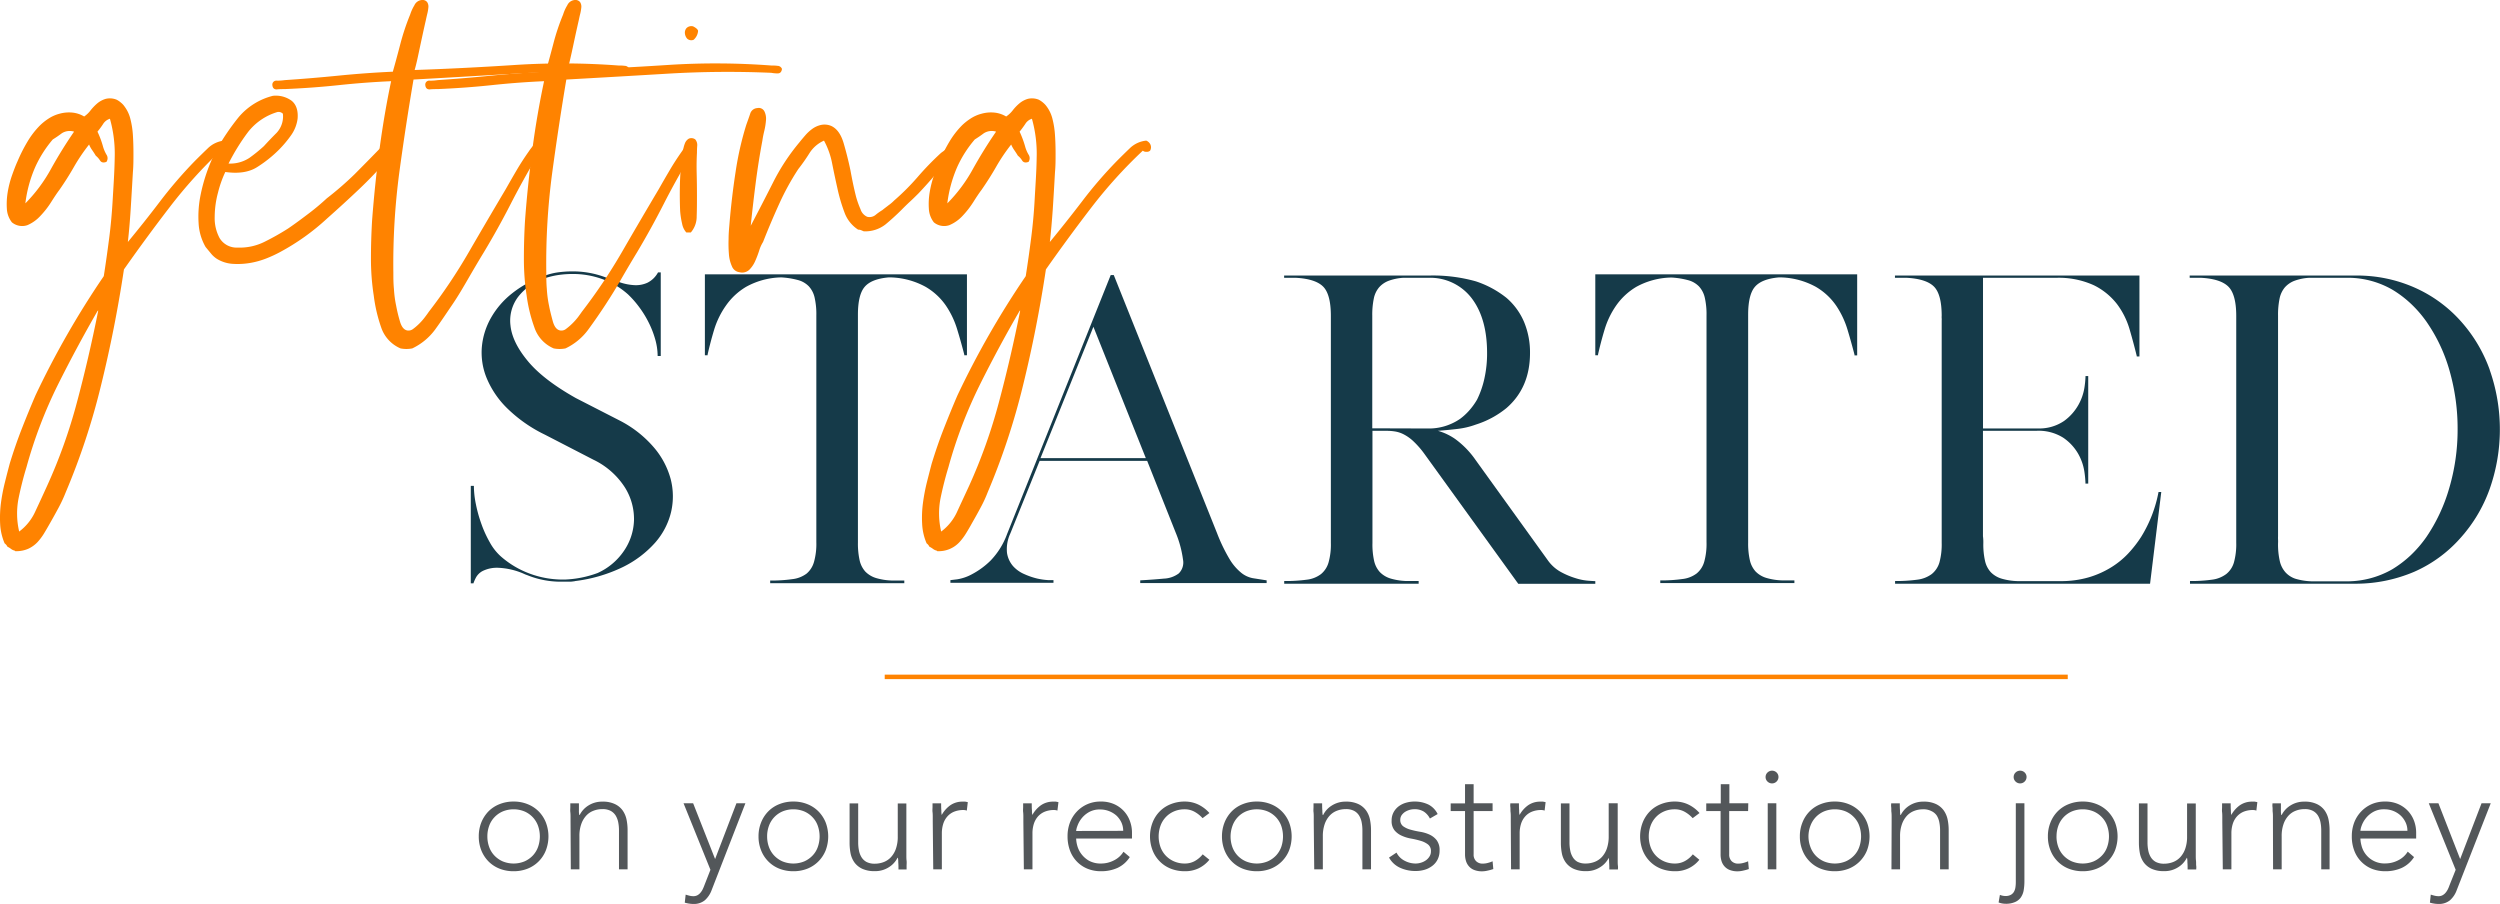 <svg xmlns="http://www.w3.org/2000/svg" viewBox="0 0 557.89 201.72"><defs><style>.cls-1{fill:#53575a;}.cls-2{fill:#ff8300;}.cls-3{fill:#153a49;}</style></defs><g id="Layer_2" data-name="Layer 2"><g id="Layer_1-2" data-name="Layer 1"><path class="cls-1" d="M106.84,186.65a8.33,8.33,0,0,1,.57-3.12,7.68,7.68,0,0,1,1.6-2.47,7.19,7.19,0,0,1,2.47-1.61,8.22,8.22,0,0,1,3.13-.58,8.14,8.14,0,0,1,3.12.58,7.29,7.29,0,0,1,2.47,1.61,7.39,7.39,0,0,1,1.61,2.47,8.68,8.68,0,0,1,0,6.24,7.22,7.22,0,0,1-4.08,4.08,8.33,8.33,0,0,1-3.12.57,8.42,8.42,0,0,1-3.13-.57,7.22,7.22,0,0,1-2.47-1.62,7.53,7.53,0,0,1-1.6-2.46A8.33,8.33,0,0,1,106.84,186.65Zm1.92,0a6.79,6.79,0,0,0,.4,2.35,5.36,5.36,0,0,0,1.17,1.92,5.72,5.72,0,0,0,1.85,1.3,6.42,6.42,0,0,0,4.87,0,5.72,5.72,0,0,0,1.85-1.3,5.51,5.51,0,0,0,1.17-1.92,7.1,7.1,0,0,0,0-4.7,5.51,5.51,0,0,0-1.17-1.92,5.57,5.57,0,0,0-1.85-1.3,6.42,6.42,0,0,0-4.87,0,5.57,5.57,0,0,0-1.85,1.3,5.36,5.36,0,0,0-1.17,1.92A6.75,6.75,0,0,0,108.76,186.65Z"/><path class="cls-1" d="M127.32,183.42c0-.28,0-.62,0-1s0-.8-.05-1.2,0-.79,0-1.14,0-.62,0-.81h1.92c0,.55,0,1.08,0,1.6a4.45,4.45,0,0,0,.08,1h.09a5.3,5.3,0,0,1,1.92-2.1,5.66,5.66,0,0,1,3.14-.88,6.16,6.16,0,0,1,2.81.55,4.49,4.49,0,0,1,1.72,1.42,5.45,5.45,0,0,1,.86,2,11.62,11.62,0,0,1,.24,2.37V194h-1.92v-8.7a9.19,9.19,0,0,0-.16-1.75,4.68,4.68,0,0,0-.56-1.52,3,3,0,0,0-1.12-1.07,3.79,3.79,0,0,0-1.87-.4,5.34,5.34,0,0,0-2,.37,4.18,4.18,0,0,0-1.63,1.12,5.43,5.43,0,0,0-1.09,1.89,7.9,7.9,0,0,0-.4,2.67V194h-1.92Z"/><path class="cls-1" d="M158.81,198.62a5.62,5.62,0,0,1-1.51,2.27,3.79,3.79,0,0,1-2.56.83,6.22,6.22,0,0,1-1-.08,7,7,0,0,1-.93-.21l.2-1.79c.27.09.56.17.84.24a3.79,3.79,0,0,0,.88.11,1.87,1.87,0,0,0,.92-.22,2.36,2.36,0,0,0,.68-.58,3.47,3.47,0,0,0,.5-.78c.14-.29.26-.58.37-.88l1.34-3.43-6-14.84h2.14l4.9,12.44,4.76-12.44h2Z"/><path class="cls-1" d="M169.27,186.65a8.14,8.14,0,0,1,.58-3.12,7.36,7.36,0,0,1,1.6-2.47,7.06,7.06,0,0,1,2.46-1.61,8.28,8.28,0,0,1,3.14-.58,8.14,8.14,0,0,1,3.12.58,7.25,7.25,0,0,1,2.46,1.61,7.57,7.57,0,0,1,1.62,2.47,8.82,8.82,0,0,1,0,6.24,7.42,7.42,0,0,1-1.62,2.46,7.27,7.27,0,0,1-2.46,1.62,8.33,8.33,0,0,1-3.12.57,8.47,8.47,0,0,1-3.14-.57,7.08,7.08,0,0,1-2.46-1.62,7.22,7.22,0,0,1-1.6-2.46A8.14,8.14,0,0,1,169.27,186.65Zm1.92,0a6.79,6.79,0,0,0,.4,2.35,5.51,5.51,0,0,0,1.17,1.92,5.72,5.72,0,0,0,1.85,1.3,6.42,6.42,0,0,0,4.87,0,5.72,5.72,0,0,0,1.85-1.3A5.23,5.23,0,0,0,182.5,189a7.1,7.1,0,0,0,0-4.7,5.23,5.23,0,0,0-1.17-1.92,5.57,5.57,0,0,0-1.85-1.3,6.42,6.42,0,0,0-4.87,0,5.57,5.57,0,0,0-1.85,1.3,5.51,5.51,0,0,0-1.17,1.92A6.75,6.75,0,0,0,171.19,186.65Z"/><path class="cls-1" d="M202.26,189.88c0,.28,0,.61,0,1s0,.79.05,1.2,0,.78,0,1.13,0,.63,0,.82H200.5c0-.55,0-1.09-.05-1.6a4.45,4.45,0,0,0-.08-1h-.09a5.21,5.21,0,0,1-1.92,2.09,5.58,5.58,0,0,1-3.14.88,6.46,6.46,0,0,1-2.83-.54,4.54,4.54,0,0,1-1.73-1.42,5.32,5.32,0,0,1-.85-2,12.19,12.19,0,0,1-.22-2.36v-8.8h1.92V188a9,9,0,0,0,.16,1.74,4.52,4.52,0,0,0,.56,1.52,3,3,0,0,0,1.12,1.08,3.9,3.9,0,0,0,1.87.4,5.55,5.55,0,0,0,2-.37,4.29,4.29,0,0,0,1.63-1.12,5.28,5.28,0,0,0,1.09-1.89,8,8,0,0,0,.4-2.67v-7.39h1.92Z"/><path class="cls-1" d="M208.15,183.42c0-.28,0-.62,0-1s0-.8-.05-1.2,0-.79,0-1.14,0-.62,0-.81h1.92c0,.55,0,1.08.05,1.6a4.45,4.45,0,0,0,.08,1,6.56,6.56,0,0,1,1.89-2.15,4.68,4.68,0,0,1,2.81-.83,3.43,3.43,0,0,1,.56,0l.56.11-.22,1.89a2.22,2.22,0,0,0-.74-.13,5.48,5.48,0,0,0-2.16.4,4,4,0,0,0-1.5,1.11,4.48,4.48,0,0,0-.88,1.64,7,7,0,0,0-.29,2V194h-1.92Z"/><path class="cls-1" d="M228.37,183.42c0-.28,0-.62,0-1s0-.8-.05-1.2,0-.79,0-1.14,0-.62,0-.81h1.92c0,.55,0,1.08.05,1.6a5.19,5.19,0,0,0,.08,1,6.56,6.56,0,0,1,1.89-2.15,4.73,4.73,0,0,1,2.82-.83,3.53,3.53,0,0,1,.56,0l.56.11-.23,1.89a2.17,2.17,0,0,0-.73-.13,5.41,5.41,0,0,0-2.16.4,4.15,4.15,0,0,0-1.51,1.11,4.63,4.63,0,0,0-.88,1.64,7,7,0,0,0-.29,2V194h-1.92Z"/><path class="cls-1" d="M252.12,191.26a6.48,6.48,0,0,1-2.77,2.43,8.82,8.82,0,0,1-3.63.73,7.92,7.92,0,0,1-3.07-.57,6.9,6.9,0,0,1-2.37-1.62,7,7,0,0,1-1.52-2.46,9.05,9.05,0,0,1-.53-3.15,8.56,8.56,0,0,1,.54-3.08,7.5,7.5,0,0,1,1.54-2.44,7.17,7.17,0,0,1,2.34-1.64,7.32,7.32,0,0,1,3-.59,7.19,7.19,0,0,1,3,.59,6.63,6.63,0,0,1,2.18,1.57,6.55,6.55,0,0,1,1.33,2.23,7.36,7.36,0,0,1,.45,2.52v1.35H240.15a6.6,6.6,0,0,0,.24,1.55,5.45,5.45,0,0,0,.88,1.84,5.68,5.68,0,0,0,1.71,1.54,5.43,5.43,0,0,0,2.77.64,6.2,6.2,0,0,0,2.85-.71,5.18,5.18,0,0,0,2.11-1.92Zm-1.47-5.86a4.5,4.5,0,0,0-.4-1.86,5.11,5.11,0,0,0-1.09-1.52,5.47,5.47,0,0,0-1.63-1,5.39,5.39,0,0,0-2-.38,4.85,4.85,0,0,0-2.61.64,5.67,5.67,0,0,0-1.65,1.47,5.82,5.82,0,0,0-.86,1.62,3.93,3.93,0,0,0-.26,1.07Z"/><path class="cls-1" d="M269.88,191.86a7,7,0,0,1-2.47,1.94,7,7,0,0,1-3,.62,8.47,8.47,0,0,1-3.14-.57,7.08,7.08,0,0,1-2.46-1.62,7.22,7.22,0,0,1-1.6-2.46,8.68,8.68,0,0,1,0-6.24,7.36,7.36,0,0,1,1.6-2.47,7.06,7.06,0,0,1,2.46-1.61,8.28,8.28,0,0,1,3.14-.58,7,7,0,0,1,3,.67,7.91,7.91,0,0,1,2.48,1.89l-1.53,1.15a6.88,6.88,0,0,0-1.83-1.45,4.49,4.49,0,0,0-2.14-.53,5.92,5.92,0,0,0-2.43.48,5.5,5.5,0,0,0-3,3.22,7.1,7.1,0,0,0,0,4.7,5.51,5.51,0,0,0,1.17,1.92,5.66,5.66,0,0,0,1.86,1.3,5.92,5.92,0,0,0,2.43.48,4.52,4.52,0,0,0,2.22-.56,6.07,6.07,0,0,0,1.75-1.49Z"/><path class="cls-1" d="M272.69,186.65a8.33,8.33,0,0,1,.58-3.12,7.52,7.52,0,0,1,1.6-2.47,7.06,7.06,0,0,1,2.46-1.61,8.28,8.28,0,0,1,3.14-.58,8.14,8.14,0,0,1,3.12.58,7.25,7.25,0,0,1,2.46,1.61,7.41,7.41,0,0,1,1.62,2.47,8.82,8.82,0,0,1,0,6.24,7.3,7.3,0,0,1-4.08,4.08,8.33,8.33,0,0,1-3.12.57,8.47,8.47,0,0,1-3.14-.57,7.08,7.08,0,0,1-2.46-1.62,7.37,7.37,0,0,1-1.6-2.46A8.33,8.33,0,0,1,272.69,186.65Zm1.92,0A7,7,0,0,0,275,189a5.51,5.51,0,0,0,1.17,1.92,5.66,5.66,0,0,0,1.86,1.3,6.39,6.39,0,0,0,4.86,0,5.76,5.76,0,0,0,1.86-1.3,5.51,5.51,0,0,0,1.17-1.92,7.28,7.28,0,0,0,0-4.7,5.51,5.51,0,0,0-1.17-1.92,5.62,5.62,0,0,0-1.86-1.3,6.39,6.39,0,0,0-4.86,0,5.5,5.5,0,0,0-3,3.22A7,7,0,0,0,274.61,186.65Z"/><path class="cls-1" d="M293.17,183.42c0-.28,0-.62,0-1s0-.8-.05-1.2,0-.79,0-1.14,0-.62,0-.81h1.92c0,.55,0,1.08.05,1.6a5.19,5.19,0,0,0,.08,1h.1a5.16,5.16,0,0,1,1.92-2.1,5.62,5.62,0,0,1,3.13-.88,6.24,6.24,0,0,1,2.82.55,4.53,4.53,0,0,1,1.71,1.42,5.29,5.29,0,0,1,.86,2,11.62,11.62,0,0,1,.24,2.37V194h-1.92v-8.7a9.19,9.19,0,0,0-.16-1.75,4.46,4.46,0,0,0-.56-1.52,2.89,2.89,0,0,0-1.12-1.07,3.79,3.79,0,0,0-1.87-.4,5.38,5.38,0,0,0-2,.37,4.26,4.26,0,0,0-1.63,1.12,5.43,5.43,0,0,0-1.09,1.89,8.16,8.16,0,0,0-.4,2.67V194h-1.92Z"/><path class="cls-1" d="M311.64,190.26a4.07,4.07,0,0,0,1.79,1.81,5.23,5.23,0,0,0,2.49.63,4,4,0,0,0,1.22-.2,3.59,3.59,0,0,0,1.09-.54,2.87,2.87,0,0,0,.78-.85,2.06,2.06,0,0,0,.31-1.13,1.82,1.82,0,0,0-.66-1.54,4.91,4.91,0,0,0-1.62-.8,19.92,19.92,0,0,0-2.11-.5,8.52,8.52,0,0,1-2.11-.64,4.4,4.4,0,0,1-1.62-1.2,3.27,3.27,0,0,1-.65-2.17,3.78,3.78,0,0,1,.45-1.89,4.14,4.14,0,0,1,1.16-1.33,5.07,5.07,0,0,1,1.62-.78,6.67,6.67,0,0,1,1.82-.26,7,7,0,0,1,3.16.67,4.7,4.7,0,0,1,2.06,2.12l-1.73,1a4,4,0,0,0-1.36-1.55,3.86,3.86,0,0,0-2.13-.53,3.81,3.81,0,0,0-1.07.16,4,4,0,0,0-1,.45,2.89,2.89,0,0,0-.75.73,1.81,1.81,0,0,0-.3,1,1.72,1.72,0,0,0,.65,1.47,5.06,5.06,0,0,0,1.62.75,20.19,20.19,0,0,0,2.11.47,8.1,8.1,0,0,1,2.11.62,4.32,4.32,0,0,1,1.62,1.25,3.6,3.6,0,0,1,.66,2.32,4.34,4.34,0,0,1-.44,2,4.05,4.05,0,0,1-1.18,1.42,5.31,5.31,0,0,1-1.71.87,7,7,0,0,1-2,.28,8.18,8.18,0,0,1-3.5-.73,5.33,5.33,0,0,1-2.45-2.27Z"/><path class="cls-1" d="M333.08,181h-4.23v9.64a2,2,0,0,0,.55,1.53,2,2,0,0,0,1.5.55,4.22,4.22,0,0,0,1.1-.15,6.24,6.24,0,0,0,1.08-.37l.16,1.73a10,10,0,0,1-1.25.35,5.55,5.55,0,0,1-1.25.16,4.66,4.66,0,0,1-1.76-.3,2.94,2.94,0,0,1-1.18-.82,3.19,3.19,0,0,1-.66-1.2,5,5,0,0,1-.21-1.48V181h-3.2v-1.72h3.2V175h1.92v4.26h4.23Z"/><path class="cls-1" d="M337.14,183.42c0-.28,0-.62,0-1s0-.8-.05-1.2,0-.79-.05-1.14,0-.62,0-.81h1.92c0,.55,0,1.08.05,1.6a5.19,5.19,0,0,0,.08,1,6.56,6.56,0,0,1,1.89-2.15,4.68,4.68,0,0,1,2.81-.83,3.43,3.43,0,0,1,.56,0l.56.11-.22,1.89a2.22,2.22,0,0,0-.74-.13,5.48,5.48,0,0,0-2.16.4,4,4,0,0,0-1.5,1.11,4.48,4.48,0,0,0-.88,1.64,7,7,0,0,0-.29,2V194h-1.92Z"/><path class="cls-1" d="M361,189.88c0,.28,0,.61,0,1s0,.79,0,1.2,0,.78.05,1.13,0,.63,0,.82h-1.92c0-.55,0-1.09-.05-1.6a5.19,5.19,0,0,0-.08-1H359a5.08,5.08,0,0,1-1.92,2.09,5.55,5.55,0,0,1-3.13.88,6.43,6.43,0,0,1-2.83-.54,4.47,4.47,0,0,1-1.73-1.42,5.17,5.17,0,0,1-.85-2,12.19,12.19,0,0,1-.22-2.36v-8.8h1.92V188a9,9,0,0,0,.16,1.74,4.31,4.31,0,0,0,.56,1.52A2.91,2.91,0,0,0,352,192.3a3.9,3.9,0,0,0,1.87.4,5.59,5.59,0,0,0,2-.37,4.37,4.37,0,0,0,1.63-1.12,5.43,5.43,0,0,0,1.09-1.89,8.24,8.24,0,0,0,.4-2.67v-7.39H361Z"/><path class="cls-1" d="M379.22,191.86a6.74,6.74,0,0,1-5.44,2.56,8.47,8.47,0,0,1-3.14-.57,7.08,7.08,0,0,1-2.46-1.62,7.37,7.37,0,0,1-1.6-2.46,8.68,8.68,0,0,1,0-6.24,7.52,7.52,0,0,1,1.6-2.47,7.06,7.06,0,0,1,2.46-1.61,8.28,8.28,0,0,1,3.14-.58,6.92,6.92,0,0,1,3,.67,7.91,7.91,0,0,1,2.48,1.89l-1.53,1.15a6.88,6.88,0,0,0-1.83-1.45,4.49,4.49,0,0,0-2.14-.53,5.92,5.92,0,0,0-2.43.48,5.5,5.5,0,0,0-3,3.22,7.1,7.1,0,0,0,0,4.7,5.51,5.51,0,0,0,1.17,1.92,5.66,5.66,0,0,0,1.86,1.3,5.92,5.92,0,0,0,2.43.48,4.52,4.52,0,0,0,2.22-.56,5.81,5.81,0,0,0,1.75-1.49Z"/><path class="cls-1" d="M390.1,181h-4.22v9.64a2.07,2.07,0,0,0,.54,1.53,2,2,0,0,0,1.5.55,4.3,4.3,0,0,0,1.11-.15,6.44,6.44,0,0,0,1.07-.37l.16,1.73a9.57,9.57,0,0,1-1.25.35,5.48,5.48,0,0,1-1.25.16,4.66,4.66,0,0,1-1.76-.3,3,3,0,0,1-1.18-.82,3.19,3.19,0,0,1-.66-1.2,5,5,0,0,1-.2-1.48V181h-3.2v-1.72H384V175h1.92v4.26h4.22Z"/><path class="cls-1" d="M394,173.4a1.37,1.37,0,0,1,.42-1,1.46,1.46,0,0,1,2.05,0,1.4,1.4,0,0,1,.41,1,1.44,1.44,0,0,1-2.46,1A1.36,1.36,0,0,1,394,173.4Zm.48,5.86h1.92V194h-1.92Z"/><path class="cls-1" d="M401.65,186.65a8.14,8.14,0,0,1,.58-3.12,7.36,7.36,0,0,1,1.6-2.47,7.06,7.06,0,0,1,2.46-1.61,8.28,8.28,0,0,1,3.14-.58,8.14,8.14,0,0,1,3.12.58,7.25,7.25,0,0,1,2.46,1.61,7.57,7.57,0,0,1,1.62,2.47,8.82,8.82,0,0,1,0,6.24,7.42,7.42,0,0,1-1.62,2.46,7.27,7.27,0,0,1-2.46,1.62,8.33,8.33,0,0,1-3.12.57,8.47,8.47,0,0,1-3.14-.57,7.08,7.08,0,0,1-2.46-1.62,7.22,7.22,0,0,1-1.6-2.46A8.14,8.14,0,0,1,401.65,186.65Zm1.92,0A6.79,6.79,0,0,0,404,189a5.51,5.51,0,0,0,1.17,1.92,5.72,5.72,0,0,0,1.85,1.3,6.42,6.42,0,0,0,4.87,0,5.72,5.72,0,0,0,1.85-1.3,5.23,5.23,0,0,0,1.17-1.92,7.1,7.1,0,0,0,0-4.7,5.23,5.23,0,0,0-1.17-1.92,5.57,5.57,0,0,0-1.85-1.3,6.42,6.42,0,0,0-4.87,0,5.57,5.57,0,0,0-1.85,1.3A5.51,5.51,0,0,0,404,184.3,6.75,6.75,0,0,0,403.57,186.65Z"/><path class="cls-1" d="M422.13,183.42c0-.28,0-.62,0-1s0-.8-.05-1.2,0-.79-.05-1.14,0-.62,0-.81h1.92c0,.55,0,1.08.05,1.6a5.19,5.19,0,0,0,.08,1h.09a5.3,5.3,0,0,1,1.92-2.1,5.68,5.68,0,0,1,3.14-.88,6.24,6.24,0,0,1,2.82.55,4.53,4.53,0,0,1,1.71,1.42,5.45,5.45,0,0,1,.86,2,11.62,11.62,0,0,1,.24,2.37V194h-1.92v-8.7a9.19,9.19,0,0,0-.16-1.75,4.46,4.46,0,0,0-.56-1.52A2.89,2.89,0,0,0,431,181a3.79,3.79,0,0,0-1.87-.4,5.38,5.38,0,0,0-2,.37,4.26,4.26,0,0,0-1.63,1.12,5.43,5.43,0,0,0-1.09,1.89,7.9,7.9,0,0,0-.4,2.67V194h-1.92Z"/><path class="cls-1" d="M451.76,196.63a11.91,11.91,0,0,1-.17,2.08,4,4,0,0,1-.66,1.6,3.06,3.06,0,0,1-1.3,1,5,5,0,0,1-2.09.37,4.42,4.42,0,0,1-1.54-.29l.29-1.69a3.45,3.45,0,0,0,1.22.25,2.44,2.44,0,0,0,1.23-.27,1.88,1.88,0,0,0,.7-.7,2.85,2.85,0,0,0,.32-1,8,8,0,0,0,.08-1.22V179.26h1.92Zm-2.4-23.23a1.37,1.37,0,0,1,.42-1,1.46,1.46,0,0,1,2.05,0,1.4,1.4,0,0,1,.41,1,1.44,1.44,0,0,1-2.46,1A1.36,1.36,0,0,1,449.36,173.4Z"/><path class="cls-1" d="M457,186.65a8.14,8.14,0,0,1,.58-3.12,7.36,7.36,0,0,1,1.6-2.47,7.06,7.06,0,0,1,2.46-1.61,8.28,8.28,0,0,1,3.14-.58,8.14,8.14,0,0,1,3.12.58,7.25,7.25,0,0,1,2.46,1.61,7.57,7.57,0,0,1,1.62,2.47,8.82,8.82,0,0,1,0,6.24,7.42,7.42,0,0,1-1.62,2.46,7.27,7.27,0,0,1-2.46,1.62,8.33,8.33,0,0,1-3.12.57,8.47,8.47,0,0,1-3.14-.57,7.08,7.08,0,0,1-2.46-1.62,7.22,7.22,0,0,1-1.6-2.46A8.14,8.14,0,0,1,457,186.65Zm1.92,0a6.79,6.79,0,0,0,.4,2.35,5.51,5.51,0,0,0,1.17,1.92,5.72,5.72,0,0,0,1.85,1.3,6.42,6.42,0,0,0,4.87,0,5.72,5.72,0,0,0,1.85-1.3,5.23,5.23,0,0,0,1.17-1.92,7.1,7.1,0,0,0,0-4.7,5.23,5.23,0,0,0-1.17-1.92,5.57,5.57,0,0,0-1.85-1.3,6.42,6.42,0,0,0-4.87,0,5.57,5.57,0,0,0-1.85,1.3,5.51,5.51,0,0,0-1.17,1.92A6.75,6.75,0,0,0,458.93,186.65Z"/><path class="cls-1" d="M490,189.88c0,.28,0,.61,0,1s0,.79.05,1.2,0,.78.05,1.13,0,.63,0,.82h-1.92c0-.55,0-1.09-.05-1.6a4.45,4.45,0,0,0-.08-1H488a5.21,5.21,0,0,1-1.92,2.09,5.58,5.58,0,0,1-3.14.88,6.46,6.46,0,0,1-2.83-.54,4.54,4.54,0,0,1-1.73-1.42,5.32,5.32,0,0,1-.85-2,13,13,0,0,1-.22-2.36v-8.8h1.92V188a9,9,0,0,0,.16,1.74,4.52,4.52,0,0,0,.56,1.52,3,3,0,0,0,1.12,1.08,3.9,3.9,0,0,0,1.87.4,5.55,5.55,0,0,0,2-.37,4.29,4.29,0,0,0,1.63-1.12,5.28,5.28,0,0,0,1.09-1.89,8,8,0,0,0,.4-2.67v-7.39H490Z"/><path class="cls-1" d="M495.92,183.42c0-.28,0-.62,0-1s0-.8-.05-1.2,0-.79,0-1.14,0-.62,0-.81h1.92c0,.55,0,1.08.05,1.6a5.19,5.19,0,0,0,.08,1,6.56,6.56,0,0,1,1.89-2.15,4.72,4.72,0,0,1,2.81-.83,3.33,3.33,0,0,1,.56,0l.56.11-.22,1.89a2.22,2.22,0,0,0-.74-.13,5.48,5.48,0,0,0-2.16.4,4.2,4.2,0,0,0-1.5,1.11,4.48,4.48,0,0,0-.88,1.64,7,7,0,0,0-.29,2V194h-1.92Z"/><path class="cls-1" d="M507.22,183.42c0-.28,0-.62,0-1s0-.8-.05-1.2,0-.79-.05-1.14,0-.62,0-.81H509c0,.55,0,1.08,0,1.6a4.45,4.45,0,0,0,.08,1h.09a5.3,5.3,0,0,1,1.92-2.1,5.66,5.66,0,0,1,3.14-.88,6.16,6.16,0,0,1,2.81.55,4.49,4.49,0,0,1,1.72,1.42,5.45,5.45,0,0,1,.86,2,11.62,11.62,0,0,1,.24,2.37V194H518v-8.7a9.19,9.19,0,0,0-.16-1.75,4.68,4.68,0,0,0-.56-1.52,3,3,0,0,0-1.12-1.07,3.79,3.79,0,0,0-1.87-.4,5.34,5.34,0,0,0-2,.37,4.18,4.18,0,0,0-1.63,1.12,5.28,5.28,0,0,0-1.09,1.89,7.9,7.9,0,0,0-.4,2.67V194h-1.92Z"/><path class="cls-1" d="M538.71,191.26a6.48,6.48,0,0,1-2.77,2.43,8.82,8.82,0,0,1-3.63.73,8,8,0,0,1-3.08-.57,7,7,0,0,1-3.88-4.08,8.83,8.83,0,0,1-.53-3.15,8.56,8.56,0,0,1,.54-3.08,7.34,7.34,0,0,1,1.54-2.44,7.24,7.24,0,0,1,2.33-1.64,7.41,7.41,0,0,1,3-.59,7.19,7.19,0,0,1,3,.59,6.63,6.63,0,0,1,2.18,1.57,6.72,6.72,0,0,1,1.33,2.23,7.6,7.6,0,0,1,.44,2.52v1.35H526.74a6.6,6.6,0,0,0,.24,1.55,5.26,5.26,0,0,0,5.36,4,6.2,6.2,0,0,0,2.85-.71,5.18,5.18,0,0,0,2.11-1.92Zm-1.48-5.86a4.35,4.35,0,0,0-.4-1.86,5.08,5.08,0,0,0-1.08-1.52,5.3,5.3,0,0,0-3.64-1.42,4.84,4.84,0,0,0-2.6.64,5.67,5.67,0,0,0-1.65,1.47,5.87,5.87,0,0,0-.87,1.62,4.2,4.2,0,0,0-.25,1.07Z"/><path class="cls-1" d="M548.24,198.62a5.51,5.51,0,0,1-1.5,2.27,3.81,3.81,0,0,1-2.56.83,6.22,6.22,0,0,1-1-.08,7,7,0,0,1-.93-.21l.19-1.79c.28.09.56.17.85.24a3.72,3.72,0,0,0,.88.11,1.8,1.8,0,0,0,.91-.22,2.27,2.27,0,0,0,.69-.58,3.85,3.85,0,0,0,.5-.78,7.39,7.39,0,0,0,.36-.88L548,194.1l-6-14.84h2.15L549,191.7l4.77-12.44h2.05Z"/><rect class="cls-2" x="197.43" y="150.55" width="264" height="1"/><path class="cls-3" d="M145.87,99.79a25.07,25.07,0,0,0-7.48-5.89l-9.89-5.07q-7.32-4.12-10.75-8.3c-2.3-2.78-3.57-5.41-3.83-7.87a8.81,8.81,0,0,1,1.8-6.54A12.43,12.43,0,0,1,121.87,62a17.75,17.75,0,0,1,2.88-.65,21.62,21.62,0,0,1,3-.21,19.28,19.28,0,0,1,6.71,1.16,17.34,17.34,0,0,1,5.68,3.39,21.24,21.24,0,0,1,2.4,2.71,22.64,22.64,0,0,1,2.15,3.44,20.88,20.88,0,0,1,1.51,3.83,14,14,0,0,1,.56,3.78h.69V60.79h-.61a5.41,5.41,0,0,1-2.4,2.32,6.21,6.21,0,0,1-2.93.52,12.07,12.07,0,0,1-3.09-.6c-1-.35-2-.69-2.93-1a20.72,20.72,0,0,0-7.74-1.47,23.9,23.9,0,0,0-3.52.26,15.09,15.09,0,0,0-3.44,1,23.35,23.35,0,0,0-6.58,3.7,18.57,18.57,0,0,0-4.6,5.33,16,16,0,0,0-2.07,6.45,15,15,0,0,0,1,6.92A20.33,20.33,0,0,0,113,90.93a31.7,31.7,0,0,0,8.6,6.07l10.83,5.59a17.1,17.1,0,0,1,7.05,6.23,13.28,13.28,0,0,1,2,7.31,12.78,12.78,0,0,1-2.27,6.84,14.06,14.06,0,0,1-5.85,4.9,23.58,23.58,0,0,1-7.31,1.46h-.78a21.21,21.21,0,0,1-7.31-1.42,20.49,20.49,0,0,1-6.19-3.74,11.81,11.81,0,0,1-2.49-3.18,25.33,25.33,0,0,1-1.89-4.17,30.84,30.84,0,0,1-1.21-4.39,20.6,20.6,0,0,1-.43-4h-.69v21.75h.61v-.08a10.52,10.52,0,0,1,.51-1.16,3.61,3.61,0,0,1,1.59-1.55,7.26,7.26,0,0,1,3.31-.69A15.84,15.84,0,0,1,116.8,128a6.89,6.89,0,0,0,.86.35,19.85,19.85,0,0,0,7.48,1.46H126c.4,0,.79,0,1.16,0s.79-.07,1.25-.13h-.17A33.86,33.86,0,0,0,139,126.54a23.42,23.42,0,0,0,7.18-5.42,16,16,0,0,0,3.57-6.84,15.4,15.4,0,0,0-.09-7.39A18.08,18.08,0,0,0,145.87,99.79Z"/><path class="cls-3" d="M215.18,79.11v.17h.6V61.22H157.3V79.28h.61v-.17c.4-1.78.88-3.63,1.46-5.55A18.74,18.74,0,0,1,162,68.19,14.49,14.49,0,0,1,166.51,64,16.83,16.83,0,0,1,174,61.91h.51a18.38,18.38,0,0,1,3.62.6,5.27,5.27,0,0,1,2.36,1.38,5.47,5.47,0,0,1,1.29,2.49,16.6,16.6,0,0,1,.39,4V121a14.82,14.82,0,0,1-.52,4.39A5.26,5.26,0,0,1,180,128a6.5,6.5,0,0,1-3.19,1.24,32.74,32.74,0,0,1-4.94.31v.6h29.93v-.6H199.1a14,14,0,0,1-3.61-.56,5.65,5.65,0,0,1-2.37-1.42,5.51,5.51,0,0,1-1.29-2.54,17.29,17.29,0,0,1-.38-3.91V70.25q0-4.47,1.5-6.23c1-1.18,2.77-1.88,5.29-2.11H199A17.18,17.18,0,0,1,206.54,64a14.07,14.07,0,0,1,4.56,4.22,19.42,19.42,0,0,1,2.53,5.37C214.21,75.48,214.72,77.33,215.18,79.11Z"/><path class="cls-3" d="M277,127.83a11.64,11.64,0,0,1-2.58-3A37.55,37.55,0,0,1,271.6,119L248.55,61.39h-.69l-23.13,57.8a16.77,16.77,0,0,1-3.7,5.93,17.56,17.56,0,0,1-4.09,3,10.22,10.22,0,0,1-3.35,1.16l-1.5.18v.6h23v-.6l-1.12,0a15.14,15.14,0,0,1-2.45-.34,15.81,15.81,0,0,1-2.93-1,7.12,7.12,0,0,1-2.53-1.8,5.84,5.84,0,0,1-1.34-2.93,8.27,8.27,0,0,1,.74-4.34L232,102.85h24l6.36,16A24,24,0,0,1,264,124.9a3.41,3.41,0,0,1-.95,3.06,5.92,5.92,0,0,1-3.31,1.16c-1.46.14-3.22.27-5.29.39v.6h28.21v-.6l-3.05-.48A5.78,5.78,0,0,1,277,127.83Zm-44.81-25.59L244,72.92l11.7,29.32Z"/><path class="cls-3" d="M354.41,129.59a12.6,12.6,0,0,1-2.79-.56,17.18,17.18,0,0,1-3.27-1.37,8.7,8.7,0,0,1-2.88-2.54L329.3,102.67a19.59,19.59,0,0,0-4.6-4.73,12.93,12.93,0,0,0-3.82-1.8c1.54-.12,3-.26,4.42-.43a17.84,17.84,0,0,0,4-.95,20.57,20.57,0,0,0,6.88-3.7q5.25-4.56,5.25-12.29a17.54,17.54,0,0,0-1.33-6.93,14.58,14.58,0,0,0-3.92-5.37,21.92,21.92,0,0,0-6.88-3.7,35.34,35.34,0,0,0-10-1.29H286.56V62h2.75q4.31.26,6,2c1.12,1.17,1.68,3.34,1.68,6.49v50.65a14.82,14.82,0,0,1-.52,4.39,5.21,5.21,0,0,1-1.68,2.58,6.43,6.43,0,0,1-3.18,1.25,34.37,34.37,0,0,1-4.94.3h-.09v.6h30v-.6h-2.66a14,14,0,0,1-3.61-.56,5.59,5.59,0,0,1-2.37-1.42,5.47,5.47,0,0,1-1.29-2.49,16.78,16.78,0,0,1-.38-4V96.14h3.18a11.58,11.58,0,0,1,2,.17,6.52,6.52,0,0,1,1.93.69,9.44,9.44,0,0,1,2.06,1.5,19.75,19.75,0,0,1,2.37,2.71l21,29.07H356v-.6h-.08Q355.63,129.68,354.41,129.59Zm-45-34h-3.18V70.42a17.68,17.68,0,0,1,.34-3.78,5.55,5.55,0,0,1,1.16-2.49,5.41,5.41,0,0,1,2.11-1.47,11.41,11.41,0,0,1,3.18-.68h5.59a11.64,11.64,0,0,1,10.06,4.9q3.18,4.47,3.18,11.87a25.53,25.53,0,0,1-.6,5.71,20.65,20.65,0,0,1-1.63,4.69,15.13,15.13,0,0,1-1.85,2.54,13.26,13.26,0,0,1-1.94,1.76,12.28,12.28,0,0,1-7.22,2.15Z"/><path class="cls-3" d="M356,79.28h.61v-.17c.4-1.78.88-3.63,1.46-5.55a18.74,18.74,0,0,1,2.58-5.37A14.49,14.49,0,0,1,365.17,64a16.83,16.83,0,0,1,7.48-2.06h.51a18.38,18.38,0,0,1,3.62.6,5.27,5.27,0,0,1,2.36,1.38,5.47,5.47,0,0,1,1.29,2.49,16.6,16.6,0,0,1,.39,4V121a14.82,14.82,0,0,1-.52,4.39,5.21,5.21,0,0,1-1.68,2.58,6.42,6.42,0,0,1-3.18,1.24,32.83,32.83,0,0,1-4.94.31v.6h29.93v-.6h-2.67a14,14,0,0,1-3.61-.56,5.59,5.59,0,0,1-2.37-1.42,5.51,5.51,0,0,1-1.29-2.54,16.73,16.73,0,0,1-.38-3.91V70.25q0-4.47,1.5-6.23c1-1.18,2.77-1.88,5.29-2.11h.77A17.18,17.18,0,0,1,405.2,64a14.07,14.07,0,0,1,4.56,4.22,19.71,19.71,0,0,1,2.53,5.37c.58,1.92,1.09,3.77,1.55,5.55v.17h.6V61.22H356Z"/><path class="cls-3" d="M477.82,119.79a25.77,25.77,0,0,1-2.83,3.65,18.52,18.52,0,0,1-3.83,3.14,20.5,20.5,0,0,1-5,2.24,22.06,22.06,0,0,1-6.37.86h-9.54a13.9,13.9,0,0,1-3.61-.56,5.59,5.59,0,0,1-2.37-1.42,5.47,5.47,0,0,1-1.29-2.49,16.72,16.72,0,0,1-.39-4,10.39,10.39,0,0,0-.08-1.55V96.14h11.87a10.29,10.29,0,0,1,6.06,1.55,10.89,10.89,0,0,1,3.31,3.56,11.62,11.62,0,0,1,1.38,3.92,23.38,23.38,0,0,1,.25,2.49v.26H466v-24h-.61v.25a21.2,21.2,0,0,1-.25,2.41,11.46,11.46,0,0,1-1.34,3.79,11.14,11.14,0,0,1-3.18,3.56,9.77,9.77,0,0,1-5.8,1.68h-12.3V62h16.17a18.89,18.89,0,0,1,8.6,1.67,14.82,14.82,0,0,1,5.16,4.22,17.56,17.56,0,0,1,2.79,5.63q.9,3.09,1.59,5.93v.09h.6V61.48H422.87V62h2.75q4.31.26,6,2c1.12,1.17,1.68,3.34,1.68,6.49a3.12,3.12,0,0,0,0,.52,2.92,2.92,0,0,1,0,.51v49.62a15.21,15.21,0,0,1-.51,4.39,5.2,5.2,0,0,1-1.72,2.58,6.78,6.78,0,0,1-3.23,1.25,34.37,34.37,0,0,1-4.94.3v.6H479.8l2.5-20.47h-.61A29.28,29.28,0,0,1,477.82,119.79Z"/><path class="cls-3" d="M555.61,82.55a32.81,32.81,0,0,0-6.58-11,30.13,30.13,0,0,0-10.23-7.39,31.72,31.72,0,0,0-13.16-2.67h-37V62h2.67q4.29.26,6,2c1.14,1.17,1.72,3.34,1.72,6.49v50.65a15.16,15.16,0,0,1-.52,4.39,5.14,5.14,0,0,1-1.72,2.58,6.67,6.67,0,0,1-3.18,1.25,33.58,33.58,0,0,1-4.9.3v.6h36.89a33.29,33.29,0,0,0,13.16-2.67A29.6,29.6,0,0,0,549,120.13a32.89,32.89,0,0,0,6.58-11,40,40,0,0,0,0-26.62ZM546.54,109a38,38,0,0,1-5.08,10.84,26.6,26.6,0,0,1-3.56,4.13,24.69,24.69,0,0,1-4.09,3.09,20.33,20.33,0,0,1-10,2.67H516a14.29,14.29,0,0,1-3.7-.56A5.23,5.23,0,0,1,510,127.7a5.63,5.63,0,0,1-1.25-2.49,16.72,16.72,0,0,1-.39-4,7.15,7.15,0,0,0,0-.82,6.29,6.29,0,0,1,0-.73V70.42a17.68,17.68,0,0,1,.34-3.78,5.65,5.65,0,0,1,1.16-2.49,5.49,5.49,0,0,1,2.11-1.47,11.41,11.41,0,0,1,3.18-.68h9.55a20,20,0,0,1,9.2,2.66,24.22,24.22,0,0,1,4.09,3.1,26.14,26.14,0,0,1,3.56,4.13,36.35,36.35,0,0,1,5.08,10.83,47,47,0,0,1,1.8,13.16A46,46,0,0,1,546.54,109Z"/><path class="cls-2" d="M28.53,54q3.63-4.38,7.19-9.06a98.53,98.53,0,0,1,7.81-9.06q1.38-1.38,2.88-2.82A6.14,6.14,0,0,1,50,31.38a1.7,1.7,0,0,1,.94.87,1.46,1.46,0,0,1-.06,1.37,1.41,1.41,0,0,1-1.63,0A105.81,105.81,0,0,0,37.85,46.25Q32.66,53,27.66,60.12q-2,13.26-5.13,25.94a154.31,154.31,0,0,1-7.87,23.82,32,32,0,0,1-1.56,3.37c-.63,1.17-1.27,2.33-1.94,3.5-.42.75-.86,1.5-1.31,2.25a12.57,12.57,0,0,1-1.5,2,6.74,6.74,0,0,1-2,1.44,6.6,6.6,0,0,1-2.82.56c0,.08-.08,0-.25-.12a2.18,2.18,0,0,1-.81-.38,4.4,4.4,0,0,0-.81-.5,2,2,0,0,0-.63-.75,12.65,12.65,0,0,1-1-4.37,26.11,26.11,0,0,1,.19-4.69,41,41,0,0,1,.88-4.57c.37-1.5.73-2.87,1.06-4.12q1.25-4.12,2.75-7.94t3-7.31A195.71,195.71,0,0,1,23.16,61.62c.42-2.66.81-5.45,1.19-8.37s.64-5.87.81-8.87.39-6,.44-9.26a28.82,28.82,0,0,0-1.07-8.62A2.73,2.73,0,0,0,23,27.69a18.55,18.55,0,0,1-1.25,1.69A19.85,19.85,0,0,1,23,32.75a8.24,8.24,0,0,0,.75,1.75,1.41,1.41,0,0,1,0,1.62c-.66.26-1.14.15-1.43-.31a4.32,4.32,0,0,0-.94-1.06c-.25-.42-.52-.83-.81-1.25a6,6,0,0,1-.69-1.25,40.22,40.22,0,0,0-3.38,5q-1.5,2.63-3.25,5.13c-.5.66-1.1,1.56-1.81,2.68A19.49,19.49,0,0,1,9,48.19,8.36,8.36,0,0,1,6.1,50.25a3.59,3.59,0,0,1-3.44-.63,5.37,5.37,0,0,1-1.13-3.06,16.36,16.36,0,0,1,.19-3.68,22.43,22.43,0,0,1,.94-3.69C3.08,38,3.49,36.92,3.91,36a35.46,35.46,0,0,1,2.25-4.44A18.75,18.75,0,0,1,8.91,28a12.23,12.23,0,0,1,1.87-1.5,8.32,8.32,0,0,1,2.5-1.12,7.88,7.88,0,0,1,2.82-.26,6.29,6.29,0,0,1,2.68.88,6.18,6.18,0,0,0,1.44-1.38,11.11,11.11,0,0,1,1.5-1.56,5.23,5.23,0,0,1,1.88-1,3.94,3.94,0,0,1,2.43.19,4.72,4.72,0,0,1,1,.69,3.85,3.85,0,0,1,.75.81,7.71,7.71,0,0,1,1.32,2.81,19.42,19.42,0,0,1,.56,3.63c.08,1.29.12,2.64.12,4.06s0,2.79-.12,4.13c-.17,2.91-.33,5.7-.5,8.37S28.78,51.83,28.53,54ZM5.91,104.25q-1,3.25-1.75,6.87a17.61,17.61,0,0,0,.12,7.5,11.47,11.47,0,0,0,3.63-4.56q1.38-2.94,2.62-5.68a117.81,117.81,0,0,0,6.63-18.57Q19.79,80,21.91,69.38c0-.09,0-.09-.13,0q-4.62,8-8.87,16.5A102.27,102.27,0,0,0,5.91,104.25Zm5.87-73.13a25.84,25.84,0,0,0-3.93,6.19,28.67,28.67,0,0,0-2.19,8.07,34.42,34.42,0,0,0,5.69-7.63q2.43-4.38,5.18-8.37a3.26,3.26,0,0,0-2.75.37C13.12,30.25,12.45,30.71,11.78,31.12Z"/><path class="cls-2" d="M50.28,38.38a24.48,24.48,0,0,0-1.62,4.56,21.28,21.28,0,0,0-.75,5.5A9.37,9.37,0,0,0,49,53.12a4.42,4.42,0,0,0,4,2.13,12.39,12.39,0,0,0,6.19-1.37A55.58,55.58,0,0,0,64.28,51C66,49.83,67.51,48.69,69,47.56s2.77-2.23,3.94-3.31a71.72,71.72,0,0,0,6.19-5.37Q82,36,84.91,33a3.08,3.08,0,0,0,.81-1,10.77,10.77,0,0,1,.94-1.38,7.08,7.08,0,0,1,1.06-1.06,1,1,0,0,1,1.19-.06c.58.25.71.75.37,1.5a8.57,8.57,0,0,1-.87,1.62A4.63,4.63,0,0,1,87.66,34c-.34.42-.67.88-1,1.38Q83.53,39,80.1,42.25T73,48.75a50.92,50.92,0,0,1-10.5,7.5,27.87,27.87,0,0,1-3.12,1.44,18.07,18.07,0,0,1-3.63,1,16.69,16.69,0,0,1-3.81.19,7.66,7.66,0,0,1-3.56-1.13,5.72,5.72,0,0,1-1.31-1.19l-1.19-1.44a11.83,11.83,0,0,1-1.56-5.31,23.82,23.82,0,0,1,.37-5.93A38.22,38.22,0,0,1,48.28,33.5a52.73,52.73,0,0,1,5-7.38,14.68,14.68,0,0,1,7.63-4.74A6,6,0,0,1,65.1,22.5c1,.83,1.47,2.17,1.31,4a8.21,8.21,0,0,1-1.5,3.75,25.11,25.11,0,0,1-2.63,3.13,27.81,27.81,0,0,1-4.93,3.93C55.55,38.44,53.2,38.79,50.28,38.38ZM61.91,25a13,13,0,0,0-6.63,4.56A46.59,46.59,0,0,0,51,36.5a7.83,7.83,0,0,0,4.63-1.25,34.18,34.18,0,0,0,3.25-2.63c.91-1,1.87-2,2.87-3a5.38,5.38,0,0,0,1.38-4.24A1.35,1.35,0,0,0,61.91,25Z"/><path class="cls-2" d="M92.53,15.62q10.75-.36,22.38-1.12a165.12,165.12,0,0,1,23.12.12c.42,0,.88,0,1.38.07a1.08,1.08,0,0,1,1,.69c-.09.66-.4,1-.94,1a7.69,7.69,0,0,1-1.44-.13,225.5,225.5,0,0,0-23.12.19q-11.5.69-22.63,1.31Q90.53,28,89.09,38.62a155.38,155.38,0,0,0-1.31,22.26c0,1.08,0,2.29.13,3.62a25.17,25.17,0,0,0,.5,3.75,33.61,33.61,0,0,0,.81,3.37c.37,1.34.94,2,1.69,2.13a1.68,1.68,0,0,0,1.31-.37,12.26,12.26,0,0,0,1.37-1.19,12.88,12.88,0,0,0,1.25-1.44c.38-.5.65-.87.82-1.13a120.37,120.37,0,0,0,8.93-13.31q3.94-6.81,8.32-14.19,1.13-2,2.37-4.12c.83-1.42,1.75-2.83,2.75-4.25a11.71,11.71,0,0,1,1.13-1.44,1.09,1.09,0,0,1,1.25-.43c.66.33.79.85.37,1.56a18,18,0,0,1-1,1.56q-3.12,5.25-5.87,10.62T108,56.25c-1.17,1.92-2.31,3.86-3.44,5.81S102.28,66,101,67.88s-2.54,3.79-3.87,5.62A13.52,13.52,0,0,1,92,77.75a6.79,6.79,0,0,1-2.62,0,7.78,7.78,0,0,1-4.32-4.69A34,34,0,0,1,83.41,66a53.42,53.42,0,0,1-.63-8.31c0-2.88.09-5.69.25-8.44q.63-8.37,1.69-16.19t2.56-14.94q-5.75.25-11.69.88t-12.06.88c-.5,0-1.06,0-1.69.06s-1-.27-1.06-.94a.89.89,0,0,1,1-1,11.18,11.18,0,0,0,1.75-.12q5.88-.39,12-1T87.66,16q.75-2.62,1.68-6.19a52,52,0,0,1,2.19-6.56,9.61,9.61,0,0,1,.94-2.06A2,2,0,0,1,94.16,0a1.28,1.28,0,0,1,1.18.5,1.8,1.8,0,0,1,.25,1.19,8.6,8.6,0,0,1-.25,1.43c-.12.5-.23,1-.31,1.38-.42,1.83-.83,3.73-1.25,5.69S93,14,92.53,15.62Z"/><path class="cls-2" d="M126.66,15.62Q137.4,15.26,149,14.5a165.27,165.27,0,0,1,23.13.12c.41,0,.87,0,1.37.07a1.08,1.08,0,0,1,1,.69c-.08.66-.4,1-.94,1a7.5,7.5,0,0,1-1.43-.13,225.72,225.72,0,0,0-23.13.19q-11.5.69-22.62,1.31Q124.66,28,123.22,38.62a152.54,152.54,0,0,0-1.31,22.26c0,1.08,0,2.29.12,3.62a25.17,25.17,0,0,0,.5,3.75c.17.92.44,2,.81,3.37s.94,2,1.69,2.13a1.67,1.67,0,0,0,1.31-.37,13.29,13.29,0,0,0,1.38-1.19A14,14,0,0,0,129,70.75c.37-.5.64-.87.81-1.13a121.89,121.89,0,0,0,8.94-13.31q3.93-6.81,8.31-14.19,1.13-2,2.38-4.12c.83-1.42,1.75-2.83,2.75-4.25a11.62,11.62,0,0,1,1.12-1.44,1.09,1.09,0,0,1,1.25-.43c.67.33.79.85.38,1.56a18,18,0,0,1-1,1.56q-3.14,5.25-5.88,10.62t-5.87,10.63q-1.75,2.88-3.44,5.81c-1.13,2-2.31,3.9-3.56,5.82s-2.55,3.79-3.88,5.62a13.41,13.41,0,0,1-5.12,4.25,6.84,6.84,0,0,1-2.63,0,7.76,7.76,0,0,1-4.31-4.69A34,34,0,0,1,117.53,66a53.44,53.44,0,0,1-.62-8.31q0-4.32.25-8.44c.41-5.58,1-11,1.68-16.19s1.57-10.18,2.57-14.94q-5.76.25-11.69.88t-12.06.88c-.5,0-1.07,0-1.69.06s-1-.27-1.06-.94a.88.88,0,0,1,1-1,11.27,11.27,0,0,0,1.75-.12q5.86-.39,12-1T121.78,16q.75-2.62,1.69-6.19a48.94,48.94,0,0,1,2.19-6.56,9,9,0,0,1,.93-2.06A2,2,0,0,1,128.28,0a1.31,1.31,0,0,1,1.19.5,1.86,1.86,0,0,1,.25,1.19,9.77,9.77,0,0,1-.25,1.43c-.13.5-.23,1-.31,1.38q-.63,2.75-1.25,5.69T126.66,15.62Z"/><path class="cls-2" d="M155.16,31.12a1.92,1.92,0,0,1,.43,1.38q-.06.75-.06,1.62c-.08,1.42-.1,3-.06,4.63s.06,3.29.06,4.87,0,3.13-.06,4.63a5.44,5.44,0,0,1-1.31,3.63h-1a4,4,0,0,1-.94-1.94,18.49,18.49,0,0,1-.44-2.82c-.08-1.83-.1-3.74-.06-5.74a53.84,53.84,0,0,1,.44-5.88c.08-.5.16-1.08.25-1.75a6.9,6.9,0,0,1,.43-1.75,2.05,2.05,0,0,1,.88-1.06A1.45,1.45,0,0,1,155.16,31.12Zm.62-24.24a2.88,2.88,0,0,1-1,2,1.36,1.36,0,0,1-1.44-.26,2.07,2.07,0,0,1-.5-1.18,1.54,1.54,0,0,1,.38-1.19,1.54,1.54,0,0,1,1.44-.37C155.32,6.21,155.7,6.54,155.78,6.88Z"/><path class="cls-2" d="M167.53,50.38q2.5-4.76,5-9.69a46.39,46.39,0,0,1,5.88-8.94c.33-.42.75-.92,1.25-1.5a9.49,9.49,0,0,1,1.62-1.5,5.24,5.24,0,0,1,1.94-.87,3.79,3.79,0,0,1,2.31.24q1.88.89,2.75,3.88t1.5,6c.17.92.35,1.88.56,2.88s.44,2,.69,3a20.69,20.69,0,0,0,1,2.81,2.7,2.7,0,0,0,1.5,1.69,2.11,2.11,0,0,0,1.88-.44,12.75,12.75,0,0,1,1.5-1.06c.5-.42,1-.77,1.37-1.07a9,9,0,0,0,1.25-1.06,52,52,0,0,0,5.25-5.25A64.49,64.49,0,0,1,210,34.12a20.77,20.77,0,0,1,2.19-1.43,3.21,3.21,0,0,1,1.5-.44c.45,0,.73.29.81.87s-.19.92-.81,1.26a5.69,5.69,0,0,0-1.44,1,31.18,31.18,0,0,0-3.5,3.56c-1.17,1.37-2.42,2.77-3.75,4.18-.67.67-1.31,1.3-1.94,1.88s-1.27,1.21-1.93,1.88c-1.09,1.08-2.25,2.14-3.5,3.18a7.33,7.33,0,0,1-4.88,1.56l-.56-.24a1.73,1.73,0,0,0-.69-.13,7.67,7.67,0,0,1-3.06-3.87,38,38,0,0,1-1.56-5.32c-.42-1.87-.82-3.75-1.19-5.62a17.54,17.54,0,0,0-1.81-5.06,7.36,7.36,0,0,0-3.25,2.81,41,41,0,0,1-2.5,3.56,57.09,57.09,0,0,0-4.25,7.75Q172,49.63,170.28,54a7.85,7.85,0,0,0-.87,1.94,22.9,22.9,0,0,1-.88,2.31,6.32,6.32,0,0,1-1.31,1.94,2.32,2.32,0,0,1-2.19.56,2.08,2.08,0,0,1-1.69-1.31,7.88,7.88,0,0,1-.68-2.75,28.53,28.53,0,0,1-.07-3.38c0-1.2.11-2.31.19-3.31q.5-6,1.38-11.69a69.45,69.45,0,0,1,2.37-10.43c.33-.92.63-1.76.88-2.5A1.75,1.75,0,0,1,169,24.12a1.42,1.42,0,0,1,1.56.69,3.65,3.65,0,0,1,.38,1.94,14.71,14.71,0,0,1-.38,2.44c-.21.87-.35,1.6-.43,2.19q-.89,4.74-1.5,9.5T167.53,50.38Z"/><path class="cls-2" d="M234.28,54q3.61-4.38,7.19-9.06a95.54,95.54,0,0,1,7.81-9.06c.91-.92,1.87-1.86,2.87-2.82a6.14,6.14,0,0,1,3.63-1.68,1.73,1.73,0,0,1,.94.87,1.49,1.49,0,0,1-.07,1.37,1.08,1.08,0,0,1-.81.26,1.09,1.09,0,0,1-.81-.26,105.89,105.89,0,0,0-11.44,12.63Q238.4,53,233.4,60.12q-2,13.26-5.12,25.94a155.4,155.4,0,0,1-7.88,23.82,28.4,28.4,0,0,1-1.56,3.37c-.62,1.17-1.27,2.33-1.94,3.5-.41.75-.85,1.5-1.31,2.25a12.57,12.57,0,0,1-1.5,2,6.28,6.28,0,0,1-4.81,2c0,.08-.08,0-.25-.12a2.18,2.18,0,0,1-.81-.38,4.52,4.52,0,0,0-.82-.5,2,2,0,0,0-.62-.75,12.43,12.43,0,0,1-1-4.37,25.22,25.22,0,0,1,.19-4.69,43.35,43.35,0,0,1,.87-4.57c.38-1.5.73-2.87,1.06-4.12.84-2.75,1.75-5.4,2.75-7.94s2-5,3-7.31A195.71,195.71,0,0,1,228.9,61.62q.63-4,1.19-8.37c.38-2.92.65-5.87.81-8.87s.4-6,.44-9.26a28.83,28.83,0,0,0-1.06-8.62,2.67,2.67,0,0,0-1.5,1.19c-.42.62-.84,1.19-1.25,1.69a21.73,21.73,0,0,1,1.25,3.37,7.33,7.33,0,0,0,.75,1.75,1.45,1.45,0,0,1,0,1.62c-.67.26-1.15.15-1.44-.31a4,4,0,0,0-.94-1.06c-.25-.42-.52-.83-.81-1.25a6.48,6.48,0,0,1-.69-1.25,40.14,40.14,0,0,0-3.37,5c-1,1.75-2.09,3.46-3.25,5.13-.5.66-1.11,1.56-1.81,2.68a20.07,20.07,0,0,1-2.44,3.13,8.48,8.48,0,0,1-2.94,2.06,3.59,3.59,0,0,1-3.44-.63,5.36,5.36,0,0,1-1.12-3.06,15.79,15.79,0,0,1,.19-3.68,23.45,23.45,0,0,1,.93-3.69c.42-1.21.84-2.27,1.25-3.19a35.46,35.46,0,0,1,2.25-4.44A19.17,19.17,0,0,1,214.65,28a12.35,12.35,0,0,1,1.88-1.5,8.21,8.21,0,0,1,2.5-1.12,7.8,7.8,0,0,1,2.81-.26,6.33,6.33,0,0,1,2.69.88A6.18,6.18,0,0,0,226,24.62a10.08,10.08,0,0,1,1.5-1.56,5.19,5.19,0,0,1,1.87-1,4,4,0,0,1,2.44.19,5.29,5.29,0,0,1,1,.69,4.48,4.48,0,0,1,.75.81,7.7,7.7,0,0,1,1.31,2.81,19.42,19.42,0,0,1,.56,3.63c.09,1.29.13,2.64.13,4.06s0,2.79-.13,4.13q-.24,4.36-.5,8.37C234.74,49.42,234.53,51.83,234.28,54Zm-22.63,50.25c-.66,2.17-1.25,4.46-1.75,6.87a17.61,17.61,0,0,0,.13,7.5,11.37,11.37,0,0,0,3.62-4.56c.92-2,1.79-3.85,2.63-5.68a118.8,118.8,0,0,0,6.62-18.57q2.63-9.81,4.75-20.43,0-.13-.12,0-4.64,8-8.88,16.5A103,103,0,0,0,211.65,104.25Zm5.88-73.13a25.56,25.56,0,0,0-3.94,6.19,29,29,0,0,0-2.19,8.07,34.11,34.11,0,0,0,5.69-7.63c1.63-2.92,3.35-5.71,5.19-8.37a3.25,3.25,0,0,0-2.75.37C218.86,30.25,218.19,30.71,217.53,31.12Z"/></g></g></svg>